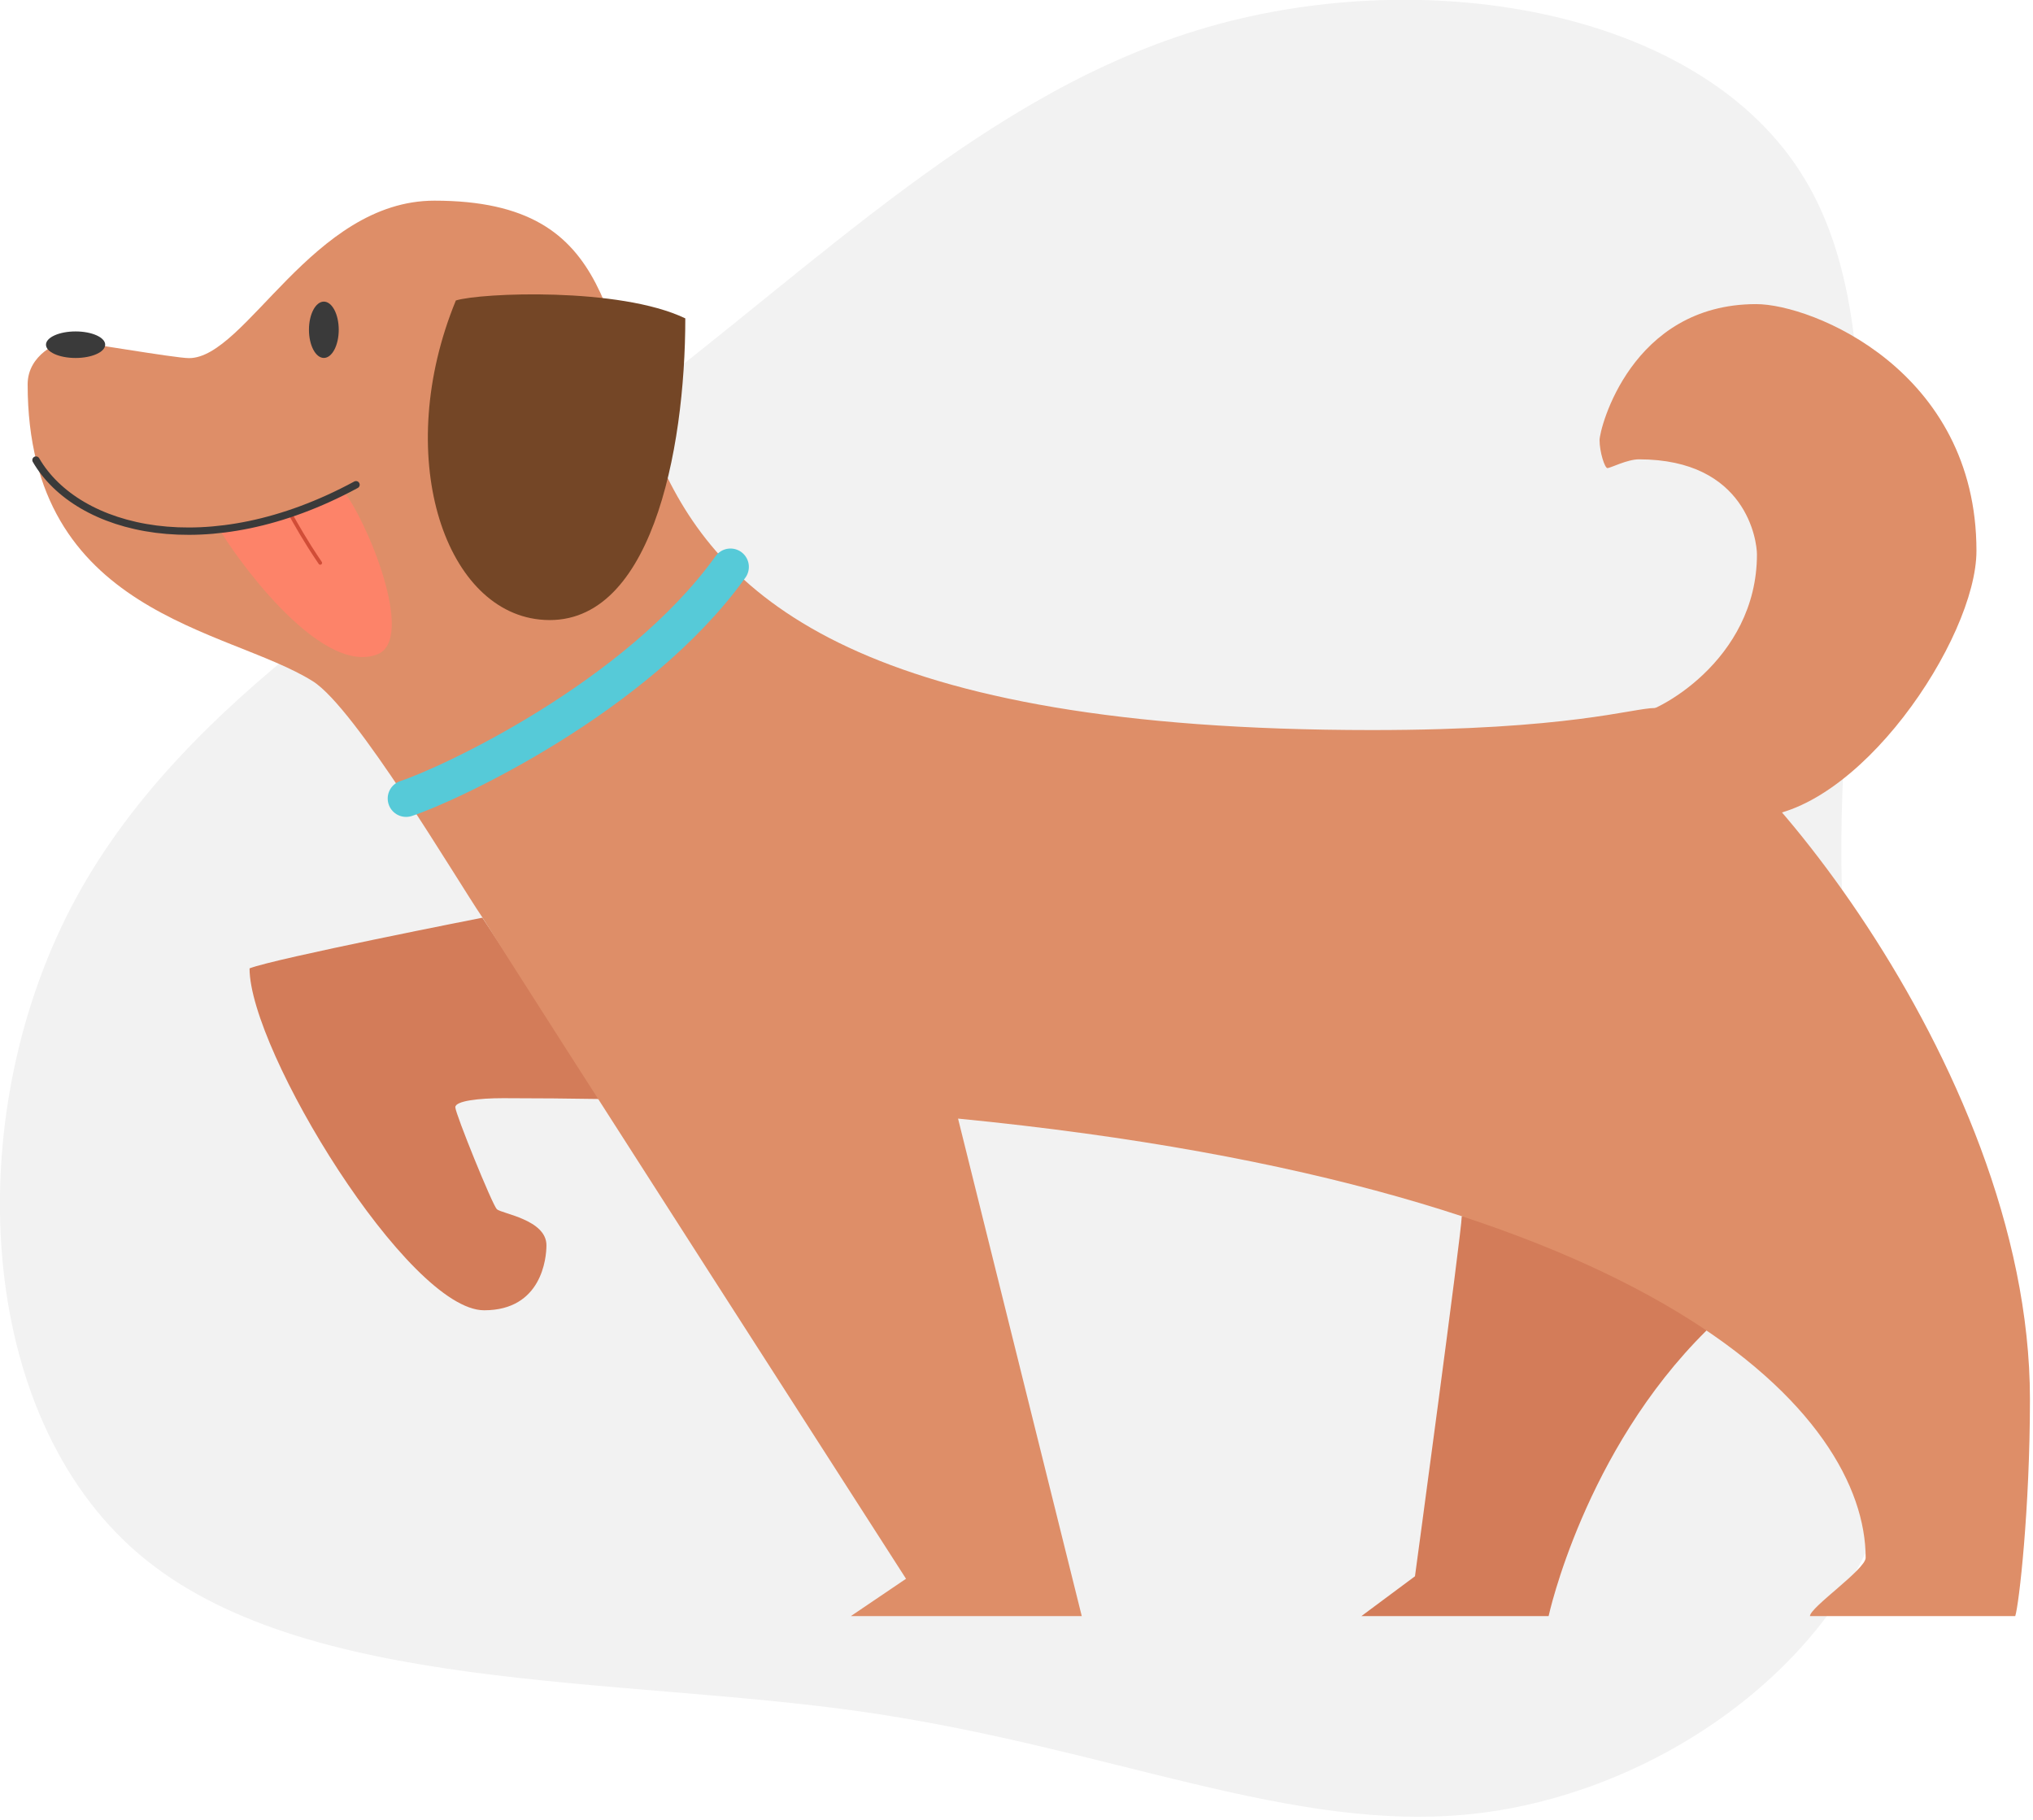 <svg viewBox="0 0 553 495" fill="none" xmlns="http://www.w3.org/2000/svg">
<g id="doggie">
<g clip-path="url(#clip0)">
<path id="bg" d="M490.92 48.71C518.61 94.55 499.13 173.78 500.99 240.94C502.85 308.1 526 363.09 513 408C500 452.91 450.74 487.75 401.19 493.32C351.64 498.89 302.1 475.32 234.79 465.63C167.48 455.94 82.31 460.63 37.79 422.71C-6.73 384.79 -10.65 304.53 19.29 246.9C49.23 189.27 113.08 154 167.8 113C222.52 72 268.35 24.73 328.5 7.38C388.65 -9.97 463.36 2.74 490.92 48.71Z" fill="#F2F2F2"/>
<g id="body">
<path id="Vector" d="M397.62 330.82C397.53 335.45 384.89 428.75 384.89 428.75L370.32 439.58H421.24C421.24 439.58 430.92 394.79 464.18 361.91C466.08 356.91 437.53 334.72 437.53 334.72L397.62 330.82Z" fill="#D37C59"/>
<path id="Vector 2" d="M163.69 298.94C154.95 298.793 146.003 298.717 136.85 298.71C130.22 298.71 123.85 299.45 123.85 301.17C123.85 302.89 133.91 327.68 135.14 328.9C136.37 330.12 148.64 331.71 148.64 338.72C148.64 342.16 147.38 356.4 131.7 356.4C111.07 356.4 67.88 285.79 67.88 263.4C74.75 260.7 131.21 249.62 131.21 249.62" fill="#D37C59"/>
<path id="Vector 3" d="M260.6 304.26C452.6 323.09 507.48 385.48 507.48 423.72C507.48 426.86 492.33 437.21 492.33 439.58H548.17C549.17 436.58 552.17 410.58 552.17 380.58C552.17 288.35 468.1 192.58 450.17 192.58C444.17 192.58 426.77 198.58 373.17 198.58C96.08 198.58 220.09 54.58 118.17 54.58C85.05 54.58 66.88 97.41 51.42 97.41C47.49 97.41 20.98 92.75 18.52 92.75C16.06 92.75 7.52 96.43 7.52 104.53C7.52 167.38 61.94 170.77 85.09 185.3C96.71 192.59 124.09 239.06 131.24 249.58C141.15 265.58 246.45 429.43 246.45 429.43L231.45 439.58H294.25L260.6 304.26Z" fill="#DE8E68"/>
</g>
<path id="ear" d="M124 81.73C130.73 79.64 168.54 78.02 186.41 86.6C186.41 122.6 177.03 171.73 146.74 168.51C120.52 165.72 106.83 123.49 124 81.73Z" fill="#744626"/>
<path id="tongue" d="M59.73 144C62.73 149.49 86.65 184.13 102.61 178C113.32 173.88 99.61 141.16 93.44 133.62C89.58 135.68 70.58 142.93 59.73 144Z" fill="#FD8369"/>
<path id="Vector 4" d="M78.91 139.7C80.52 142.56 83.01 147.09 87.11 153.11" stroke="#D14D37" stroke-linecap="round" stroke-linejoin="round"/>
<path id="Vector 5" d="M9.79 125.14C21.03 144.54 56.63 153.61 96.84 131.85" stroke="#3A3A3A" stroke-width="2" stroke-miterlimit="10" stroke-linecap="round"/>
<path id="Vector 6" d="M20.56 97.37C25.006 97.37 28.61 95.754 28.61 93.76C28.61 91.766 25.006 90.15 20.56 90.15C16.114 90.15 12.51 91.766 12.51 93.76C12.51 95.754 16.114 97.37 20.56 97.37Z" fill="#3A3A3A"/>
<path id="Vector 7" d="M88.09 97.36C90.327 97.36 92.14 93.93 92.14 89.7C92.14 85.469 90.327 82.04 88.09 82.04C85.853 82.04 84.04 85.469 84.04 89.7C84.04 93.93 85.853 97.36 88.09 97.36Z" fill="#3A3A3A"/>
<path id="tail" d="M476.37 222.27C505.1 222.27 537.62 173.7 537.62 149.83C537.62 100.72 492.86 82.72 477.7 82.72C443.7 82.72 435.1 116.55 435.1 119.72C435.1 122.89 436.49 127.33 437.25 127.33C438.01 127.33 442.64 124.94 445.8 124.94C475.13 124.94 477.91 147.23 477.91 150.79C477.91 179.86 450.04 194.17 445.36 194.17C440.68 194.17 465.16 222.27 476.37 222.27Z" fill="#DE8E68"/>
<path id="collar" d="M110.46 217.2C121.88 213.47 173.22 189.74 198.7 154.2" stroke="#56CAD8" stroke-width="10" stroke-miterlimit="10" stroke-linecap="round"/>
</g>
</g>
<defs>
<clipPath id="clip0">
<rect width="553" height="495" fill="white"/>
</clipPath>
</defs>
</svg>
